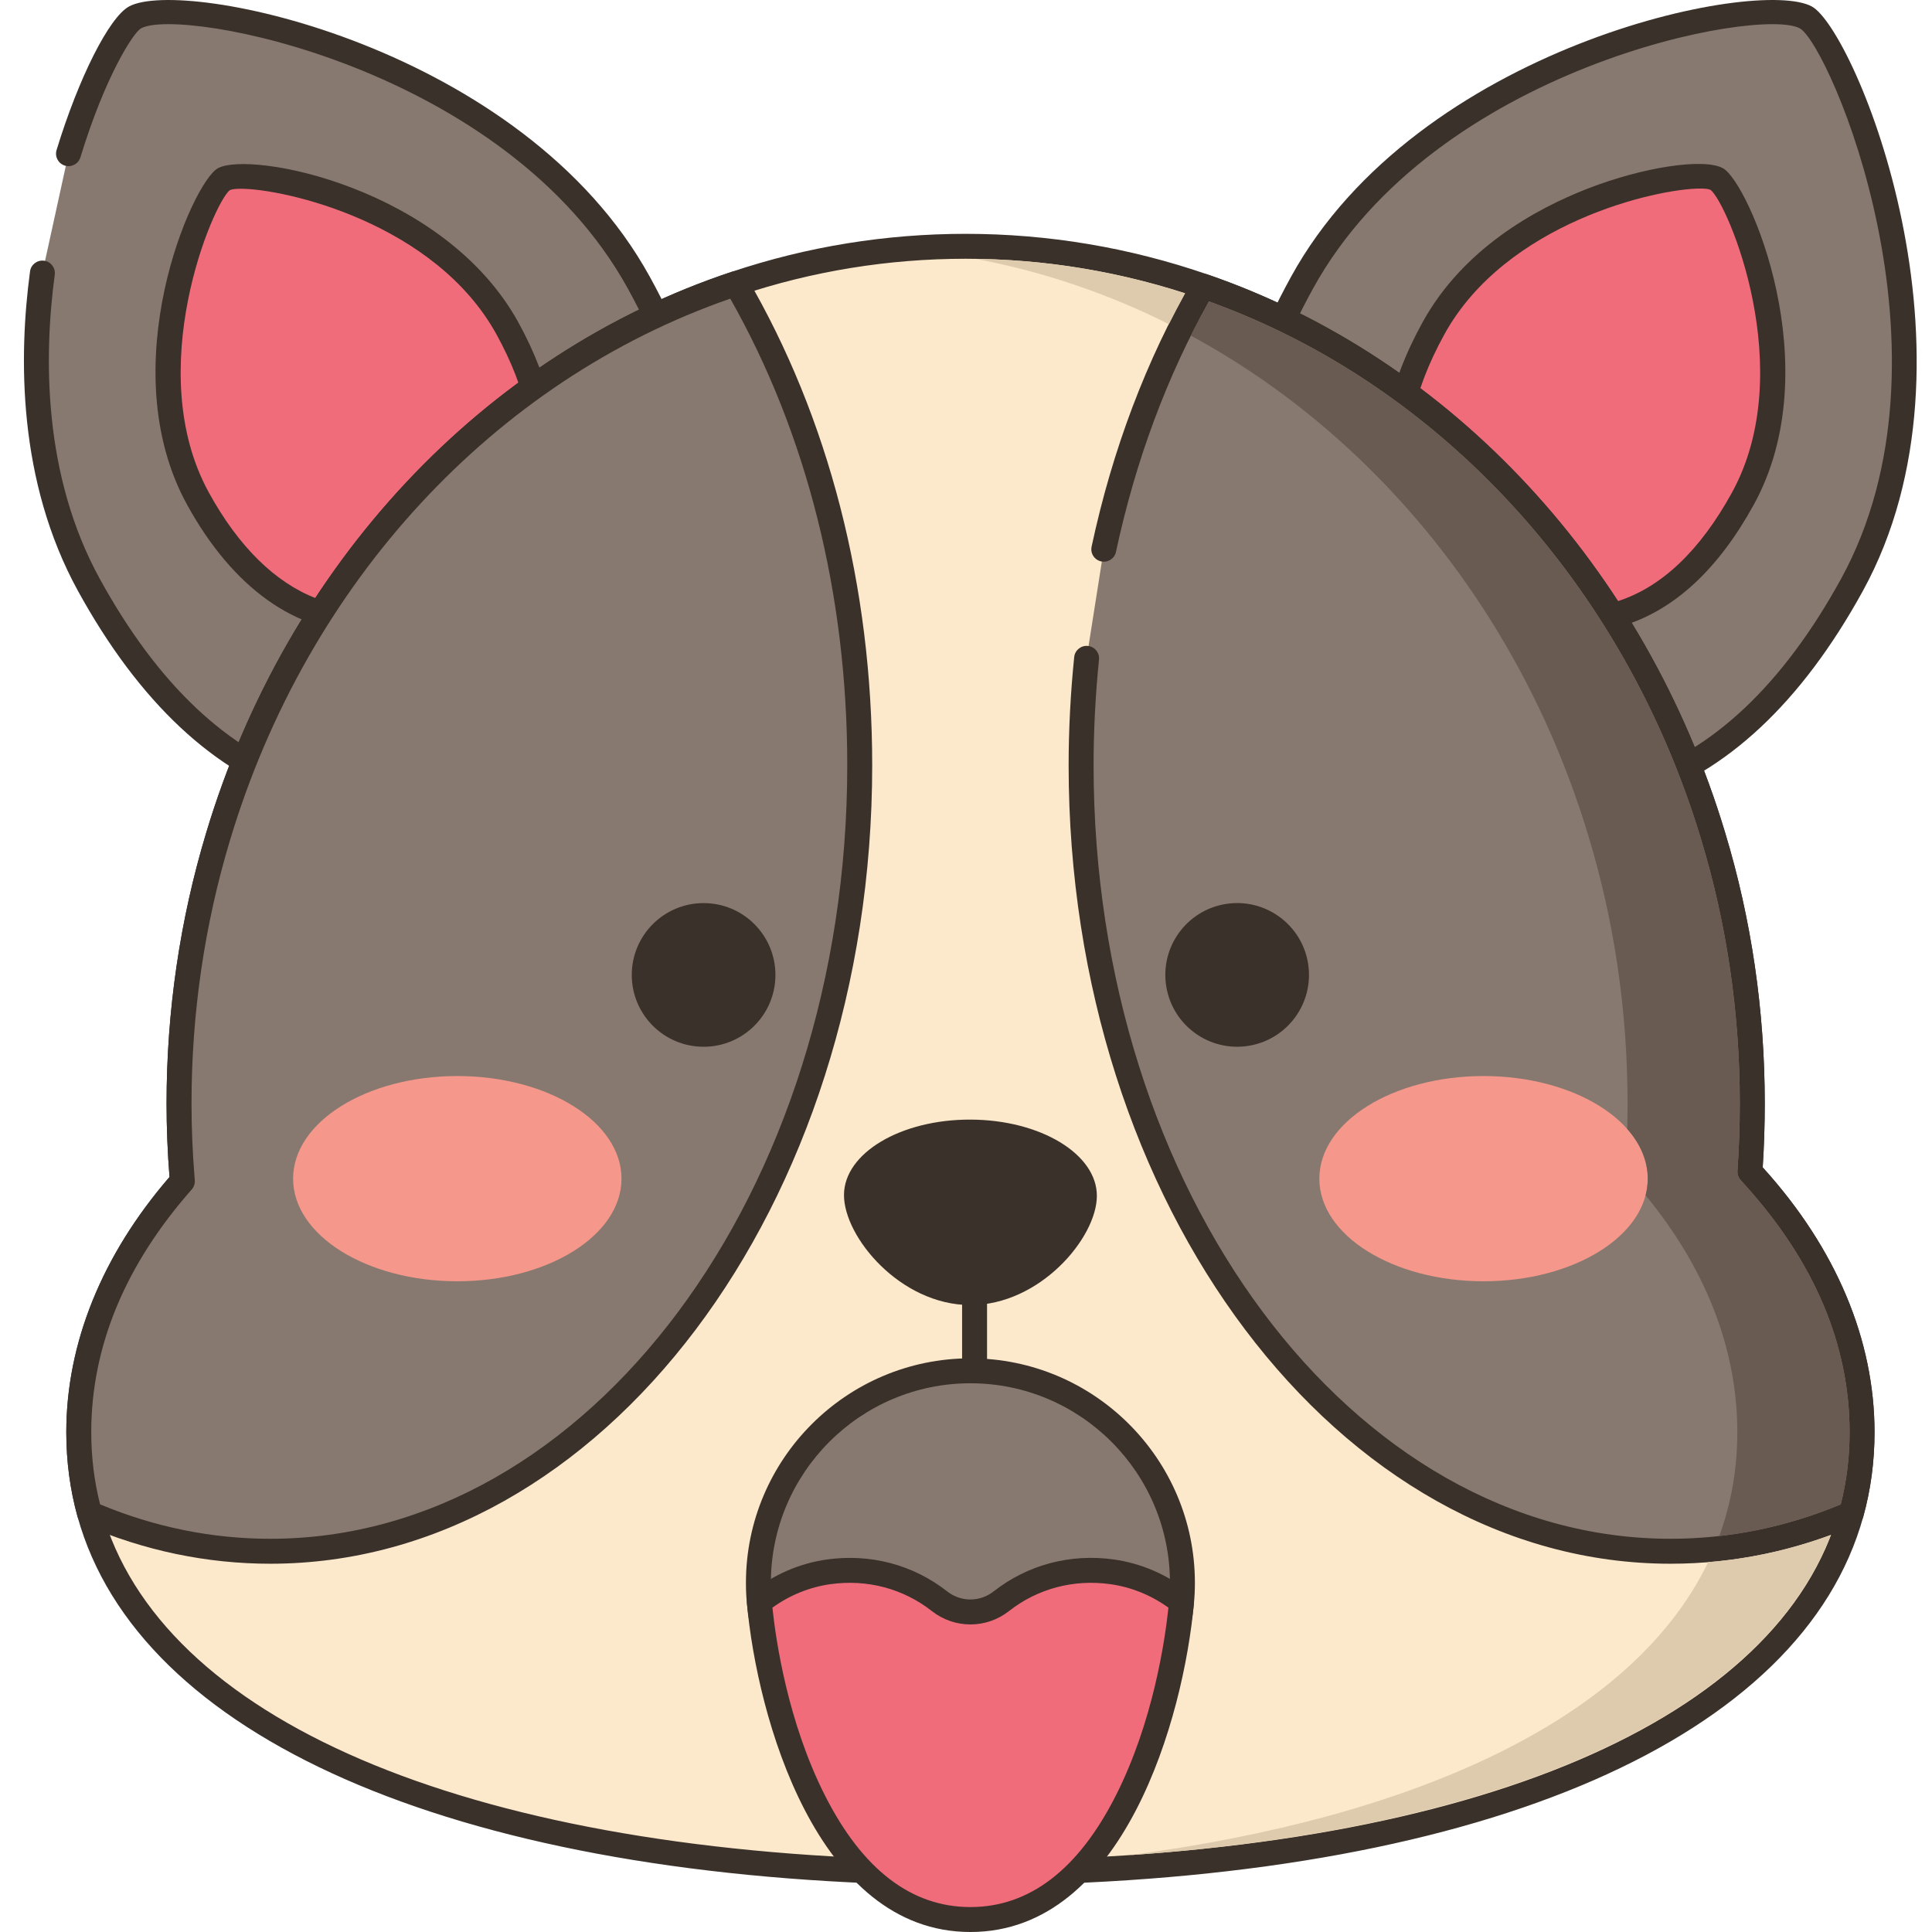 <svg height="464pt" viewBox="-5 0 464 464.754" width="464pt" xmlns="http://www.w3.org/2000/svg"><path d="m148.305 68.023c-30.414-55.332-110.516-69.711-121.211-63.828-3.41 1.875-10.457 14.645-15.992 32.773l-6.285 28.719c-3.234 24.066-1.758 51.465 11.207 75.051 30.414 55.332 72.387 61.535 108.914 41.457 36.531-20.082 53.785-58.844 23.367-114.172zm0 0" fill="#87796f"/><path d="m150.934 66.574c-30.441-55.375-112.238-72.184-125.289-65.008-4.781 2.629-12.105 17.152-17.414 34.527-.484 1.582.406 3.262 1.992 3.746 1.586.48 3.262-.41 3.746-1.996 6-19.637 12.758-30.004 14.57-31.02 9.543-5.25 87.766 9.211 117.141 62.641 26.266 47.781 18.18 87.91-22.184 110.098-18.523 10.18-37.336 12.715-54.402 7.32-19.496-6.156-36.465-22.168-50.441-47.59-13.746-25.008-13.492-53.617-10.859-73.207.223-1.641-.93-3.152-2.574-3.375-1.648-.207-3.152.934-3.371 2.574-2.754 20.488-2.984 50.457 11.547 76.898 14.742 26.816 32.875 43.781 53.891 50.422 6.445 2.035 13.105 3.047 19.883 3.047 12.852 0 26.129-3.637 39.215-10.836 19.992-10.988 33.215-26.797 38.242-45.727 5.66-21.297 1.055-45.695-13.691-72.516zm0 0" fill="#3a312a"/><path d="m116.703 79.027c-17.121-31.145-62.203-39.234-68.223-35.926-4.926 2.707-23.348 45.711-6.23 76.855 17.121 31.141 40.742 34.633 61.301 23.332 20.562-11.305 30.27-33.121 13.152-64.262zm0 0" fill="#f16c7a"/><path d="m119.332 77.578c-17.867-32.504-64.484-41.398-72.297-37.105-6.191 3.402-25.602 47.84-7.414 80.926 11.094 20.18 26.262 30.766 42.852 30.766 7.309 0 14.895-2.055 22.523-6.25 24.957-13.719 30.316-39.262 14.336-68.336zm-17.227 63.078c-21.984 12.082-42.844 4.016-57.227-22.148-16.156-29.387 1.051-69.672 5.027-72.77.461-.215 1.363-.332 2.629-.332 10.613 0 46.781 8.223 61.539 35.066 14.383 26.16 10.02 48.098-11.969 60.184zm0 0" fill="#3a312a"/><path d="m429.035 4.195c-10.703-5.883-90.801 8.496-121.215 63.828-30.418 55.328-13.164 94.09 23.367 114.172 36.527 20.078 78.5 13.875 108.914-41.457 30.418-55.332-2.312-131.73-11.066-136.543zm0 0" fill="#87796f"/><path d="m430.48 1.566c-13.062-7.18-94.852 9.633-125.289 65.008-14.742 26.82-19.352 51.219-13.695 72.52 5.031 18.926 18.25 34.738 38.242 45.727 13.09 7.199 26.367 10.836 39.215 10.836 6.777 0 13.438-1.012 19.883-3.047 21.02-6.641 39.148-23.605 53.891-50.422 30.961-56.316-1.91-134.941-12.246-140.621zm6.992 137.727c-13.973 25.422-30.945 41.434-50.441 47.594-17.066 5.395-35.883 2.859-54.398-7.32-18.52-10.18-30.738-24.707-35.336-42.008-5.246-19.762-.824-42.668 13.152-68.09 29.371-53.434 107.594-67.895 117.137-62.645 7.105 3.973 39.48 78.633 9.887 132.469zm0 0" fill="#3a312a"/><path d="m407.645 43.102c-6.02-3.309-51.105 4.781-68.223 35.926-17.121 31.141-7.406 52.957 13.152 64.258 20.559 11.301 44.18 7.809 61.301-23.332s-1.301-74.145-6.23-76.852zm0 0" fill="#f16c7a"/><path d="m409.094 40.473c-4.555-2.5-19.125-.316-32.484 4.875-12.816 4.98-30.129 14.613-39.812 32.234-8.469 15.398-11.102 29.457-7.828 41.785 2.926 11.008 10.586 20.188 22.16 26.547 7.566 4.16 15.25 6.262 22.699 6.262 3.949 0 7.832-.594 11.59-1.777 12.164-3.844 22.625-13.598 31.09-29 18.188-33.086-1.227-77.523-7.414-80.926zm2.152 78.035c-7.695 14.004-16.996 22.809-27.633 26.168-9.258 2.926-19.492 1.535-29.594-4.016-10.102-5.555-16.758-13.449-19.25-22.832-2.867-10.785-.414-23.352 7.285-37.355 14.801-26.926 51.156-35.117 61.551-35.117 1.203 0 2.059.109 2.496.312 4.094 3.168 21.301 43.453 5.145 72.84zm0 0" fill="#3a312a"/><path d="m416.621 283.047c-.348-.383-.699-.762-1.047-1.176.383-5.434.57-10.867.57-16.426 0-22.438-3.273-44.043-9.406-64.285-18.875-62.824-64.727-112.359-122.656-132.316-18.047-6.227-37.238-9.598-57.164-9.598-19.223 0-37.781 3.117-55.258 8.961-58.785 19.512-105.465 69.43-124.562 132.984-6.102 20.242-9.406 41.816-9.406 64.254 0 6.035.254 11.977.73 17.855.031.285.031.574.062.859-15.887 18.016-24.91 38.543-24.91 60.375 0 6.863.891 13.375 2.605 19.539 15.395 55.562 97.441 83.977 198.371 86.293l25.691.031c101.543-2.09 184.238-30.516 199.707-86.324 1.715-6.164 2.605-12.676 2.605-19.539-.004-22.309-9.41-43.219-25.934-61.488zm0 0" fill="#fce8cb"/><path d="m418.805 280.988c-.051-.055-.102-.113-.152-.168.332-5.125.492-10.172.492-15.375 0-22.352-3.207-44.273-9.531-65.148-19.18-63.828-65.738-114.027-124.551-134.289-18.77-6.473-38.332-9.758-58.145-9.758-19.215 0-38.129 3.066-56.203 9.113-59.77 19.84-107.059 70.293-126.492 134.965-6.324 20.988-9.531 42.895-9.531 65.117 0 5.789.234 11.707.707 17.688-16.246 18.805-24.828 40.012-24.828 61.402 0 7.027.914 13.875 2.715 20.344 14.648 52.855 89.859 85.938 201.258 88.492l25.691.031h.066c112.102-2.309 187.812-35.402 202.535-88.52 1.801-6.477 2.715-13.32 2.715-20.344 0-22.227-9.234-44.184-26.746-63.551zm18.25 82.289c-13.973 50.418-87.562 81.863-196.844 84.121l-25.594-.031c-108.543-2.488-181.645-33.922-195.547-84.094-1.656-5.953-2.496-12.254-2.496-18.738 0-20.566 8.129-40.211 24.16-58.391.559-.633.824-1.473.734-2.312l-.02-.262c-.008-.199-.023-.402-.035-.512-.477-5.898-.719-11.824-.719-17.613 0-21.637 3.121-42.961 9.277-63.391 18.875-62.805 64.719-111.777 122.641-131 17.465-5.844 35.738-8.809 54.305-8.809 19.148 0 38.051 3.176 56.191 9.438 56.992 19.629 102.133 68.355 120.762 130.348 6.156 20.316 9.277 41.652 9.277 63.414 0 5.488-.188 10.793-.566 16.215-.051.781.199 1.551.707 2.148.363.434.727.832 1.113 1.25 16.691 18.461 25.152 38.469 25.152 59.477-.004 6.48-.844 12.781-2.5 18.742zm0 0" fill="#3a312a"/><path d="m171.66 68.207c-58.785 19.512-105.465 69.43-124.562 132.984-6.102 20.242-9.406 41.816-9.406 64.254 0 6.035.254 11.977.73 17.855.031.285.031.574.062.859-15.887 18.016-24.91 38.543-24.91 60.375 0 6.863.891 13.375 2.605 19.539 13.695 5.91 28.312 9.09 43.469 9.09 78.328 0 141.789-84.652 141.789-189.07-.004-43.656-11.094-83.887-29.777-115.887zm0 0" fill="#87796f"/><path d="m174.25 66.695c-.715-1.223-2.191-1.777-3.535-1.332-59.77 19.836-107.059 70.289-126.492 134.961-6.324 20.988-9.531 42.898-9.531 65.121 0 5.785.234 11.707.707 17.688-16.246 18.801-24.828 40.008-24.828 61.402 0 7.027.914 13.871 2.715 20.348.246.871.867 1.59 1.703 1.949 14.348 6.191 29.375 9.332 44.656 9.332 79.836 0 144.789-86.16 144.789-192.066 0-42.988-10.438-83.586-30.184-117.402zm-114.602 303.469c-13.988 0-27.754-2.785-40.945-8.277-1.414-5.543-2.129-11.371-2.129-17.355 0-20.562 8.129-40.211 24.164-58.391.559-.633.824-1.473.73-2.312l-.016-.258c-.012-.203-.023-.406-.039-.512-.477-5.902-.719-11.828-.719-17.617 0-21.633 3.121-42.961 9.277-63.387 18.625-61.969 63.5-110.469 120.32-130.215 18.418 32.473 28.145 71.227 28.145 112.254-.004 102.602-62.262 186.07-138.789 186.07zm0 0" fill="#3a312a"/><path d="m416.621 283.047c-.348-.383-.699-.762-1.047-1.176.383-5.434.57-10.867.57-16.426 0-22.438-3.273-44.043-9.406-64.285-18.875-62.824-64.727-112.359-122.656-132.316-10.77 18.641-18.961 40.055-23.934 63.277l-4.133 26.246c-.859 8.414-1.324 17-1.324 25.727 0 104.418 63.457 189.07 141.785 189.07 15.16 0 29.773-3.18 43.473-9.09 1.715-6.164 2.605-12.676 2.605-19.539-.004-22.309-9.41-43.219-25.934-61.488zm0 0" fill="#87796f"/><path d="m418.805 280.988c-.051-.055-.102-.113-.152-.168.332-5.125.492-10.172.492-15.375 0-22.352-3.207-44.273-9.531-65.148-19.18-63.828-65.738-114.027-124.555-134.289-1.348-.465-2.852.094-3.574 1.336-11.105 19.227-19.273 40.809-24.27 64.148-.348 1.621.684 3.215 2.305 3.562 1.621.344 3.215-.684 3.559-2.305 4.684-21.852 12.203-42.105 22.371-60.242 55.883 20.148 100.047 68.383 118.418 129.523 6.156 20.316 9.277 41.652 9.277 63.414 0 5.488-.188 10.793-.566 16.215-.051.781.199 1.551.707 2.148.363.434.727.832 1.113 1.25 16.691 18.461 25.152 38.469 25.152 59.477 0 5.98-.715 11.809-2.125 17.352-13.191 5.496-26.961 8.277-40.949 8.277-76.527 0-138.785-83.469-138.785-186.066 0-8.367.438-16.922 1.305-25.426.168-1.645-1.031-3.121-2.68-3.289-1.645-.164-3.121 1.031-3.289 2.68-.887 8.707-1.34 17.465-1.34 26.035 0 105.906 64.953 192.066 144.785 192.066 15.285 0 30.309-3.137 44.66-9.332.832-.359 1.461-1.078 1.703-1.953 1.801-6.477 2.715-13.32 2.715-20.344 0-22.223-9.234-44.18-26.746-63.547zm0 0" fill="#3a312a"/><path d="m228.145 269.328c-16.797-.074-30.453 8.039-30.496 18.117-.043 10.082 13.5 26.422 30.301 26.496 16.797.07 30.488-16.148 30.531-26.23.043-10.078-13.539-18.309-30.336-18.383zm0 0" fill="#3a312a"/><path d="m144.129 283.535c0-13.637-17.688-24.688-39.5-24.688-21.816 0-39.5 11.051-39.5 24.688 0 13.633 17.684 24.684 39.5 24.684 21.812 0 39.5-11.051 39.5-24.684zm0 0" fill="#f5978a"/><path d="m390.996 283.535c0-13.637-17.684-24.688-39.5-24.688-21.812 0-39.496 11.051-39.496 24.688 0 13.633 17.684 24.684 39.496 24.684 21.816 0 39.5-11.051 39.5-24.684zm0 0" fill="#f5978a"/><path d="m163.879 217.246c-9.547 0-17.281 7.734-17.281 17.281 0 9.543 7.734 17.277 17.281 17.277 9.543 0 17.277-7.738 17.277-17.277 0-9.547-7.734-17.281-17.277-17.281zm0 0" fill="#3a312a"/><path d="m309.285 231.758c-1.523-9.422-10.398-15.82-19.816-14.297-9.422 1.527-15.824 10.398-14.297 19.82 1.523 9.418 10.398 15.82 19.816 14.297 9.422-1.527 15.82-10.398 14.297-19.82zm0 0" fill="#3a312a"/><path d="m228.062 329.754c-28.16 0-51 22.84-51 51 0 1.562.059 3.082.219 4.602 2.32 26 24.18 46.398 50.781 46.398 26.598 0 48.461-20.398 50.781-46.398.156-1.52.219-3.039.219-4.602 0-28.16-22.84-51-51-51zm0 0" fill="#87796f"/><path d="m228.062 326.754c-29.773 0-54 24.227-54 54 0 1.801.078 3.406.234 4.871 2.457 27.547 26.078 49.129 53.766 49.129 27.691 0 51.312-21.582 53.766-49.082.156-1.504.234-3.109.234-4.918 0-29.773-24.227-54-54-54zm47.793 58.336c-2.188 24.484-23.176 43.664-47.793 43.664-24.613 0-45.605-19.18-47.793-43.711-.137-1.301-.207-2.703-.207-4.289 0-26.465 21.535-48 48-48 26.469 0 48 21.535 48 48 0 1.594-.066 2.996-.207 4.336zm0 0" fill="#3a312a"/><path d="m229.062 306.754c-1.656 0-3 1.344-3 3v20c0 1.66 1.344 3 3 3 1.66 0 3-1.34 3-3v-20c0-1.656-1.344-3-3-3zm0 0" fill="#3a312a"/><path d="m262.184 378.117c-10.102-1.422-19.543 1.457-26.703 7.078-4.359 3.422-10.48 3.422-14.84 0-7.16-5.621-16.598-8.5-26.699-7.078-6.219.879-11.941 3.457-16.66 7.238 2.32 26 15.781 76.398 50.781 76.398s48.461-50.398 50.781-76.398c-4.723-3.781-10.441-6.359-16.66-7.238zm0 0" fill="#f16c7a"/><path d="m280.719 383.016c-5.266-4.219-11.531-6.938-18.117-7.871-10.488-1.477-20.777 1.258-28.973 7.688-3.273 2.574-7.855 2.574-11.133.004-8.199-6.434-18.484-9.16-28.973-7.691-6.586.93-12.852 3.652-18.117 7.871-.785.625-1.199 1.605-1.113 2.605 2.441 27.371 16.824 79.133 53.77 79.133 36.941 0 51.324-51.762 53.766-79.133.094-1-.324-1.98-1.109-2.605zm-17.688 48.934c-9.012 17.785-20.777 26.805-34.969 26.805s-25.957-9.016-34.969-26.805c-9-17.762-11.852-37.496-12.66-45.219 4.141-2.996 8.93-4.938 13.93-5.645 8.848-1.242 17.527 1.055 24.43 6.473 5.457 4.281 13.086 4.281 18.539 0 6.902-5.418 15.578-7.719 24.434-6.473 5 .711 9.785 2.652 13.93 5.645-.812 7.723-3.664 27.457-12.664 45.219zm0 0" fill="#3a312a"/><path d="m279.703 70.574c-16.32-5.258-33.242-8.059-50.34-8.297 8.438 1.598 16.699 3.777 24.719 6.559 7.461 2.559 14.699 5.621 21.719 9.141 1.262-2.5 2.562-4.961 3.902-7.402zm125.82 305.203c-18.32 38.098-71.062 61.457-139.023 70.477 38.703-2.68 72.961-9.457 100.543-20 35.52-13.559 58.859-33.199 68-57.02-9.602 3.543-19.5 5.742-29.52 6.543zm0 0" fill="#decaad"/><path d="m414.402 285.055c-.379-.418-.762-.82-1.121-1.238-.5-.602-.758-1.379-.699-2.16.379-5.422.559-10.719.559-16.219 0-21.762-3.117-43.082-9.277-63.402-18.363-61.141-62.52-109.379-118.422-129.52-1.52 2.699-2.961 5.441-4.359 8.219 45 24.383 79.82 67.723 95.66 120.422 6.141 20.238 9.398 41.859 9.398 64.281 0 2.059-.02 4.098-.078 6.137 3.141 3.543 4.938 7.621 4.938 11.961 0 1.359-.18 2.699-.52 4 14.121 17.18 22.062 36.5 22.062 57 0 6.859-.883 13.379-2.602 19.539-.5 1.84-1.078 3.641-1.738 5.422 9.938-1.121 19.719-3.66 29.219-7.602 1.422-5.539 2.141-11.379 2.141-17.359 0-21-8.48-41.02-25.16-59.48zm0 0" fill="#695b51"/></svg>